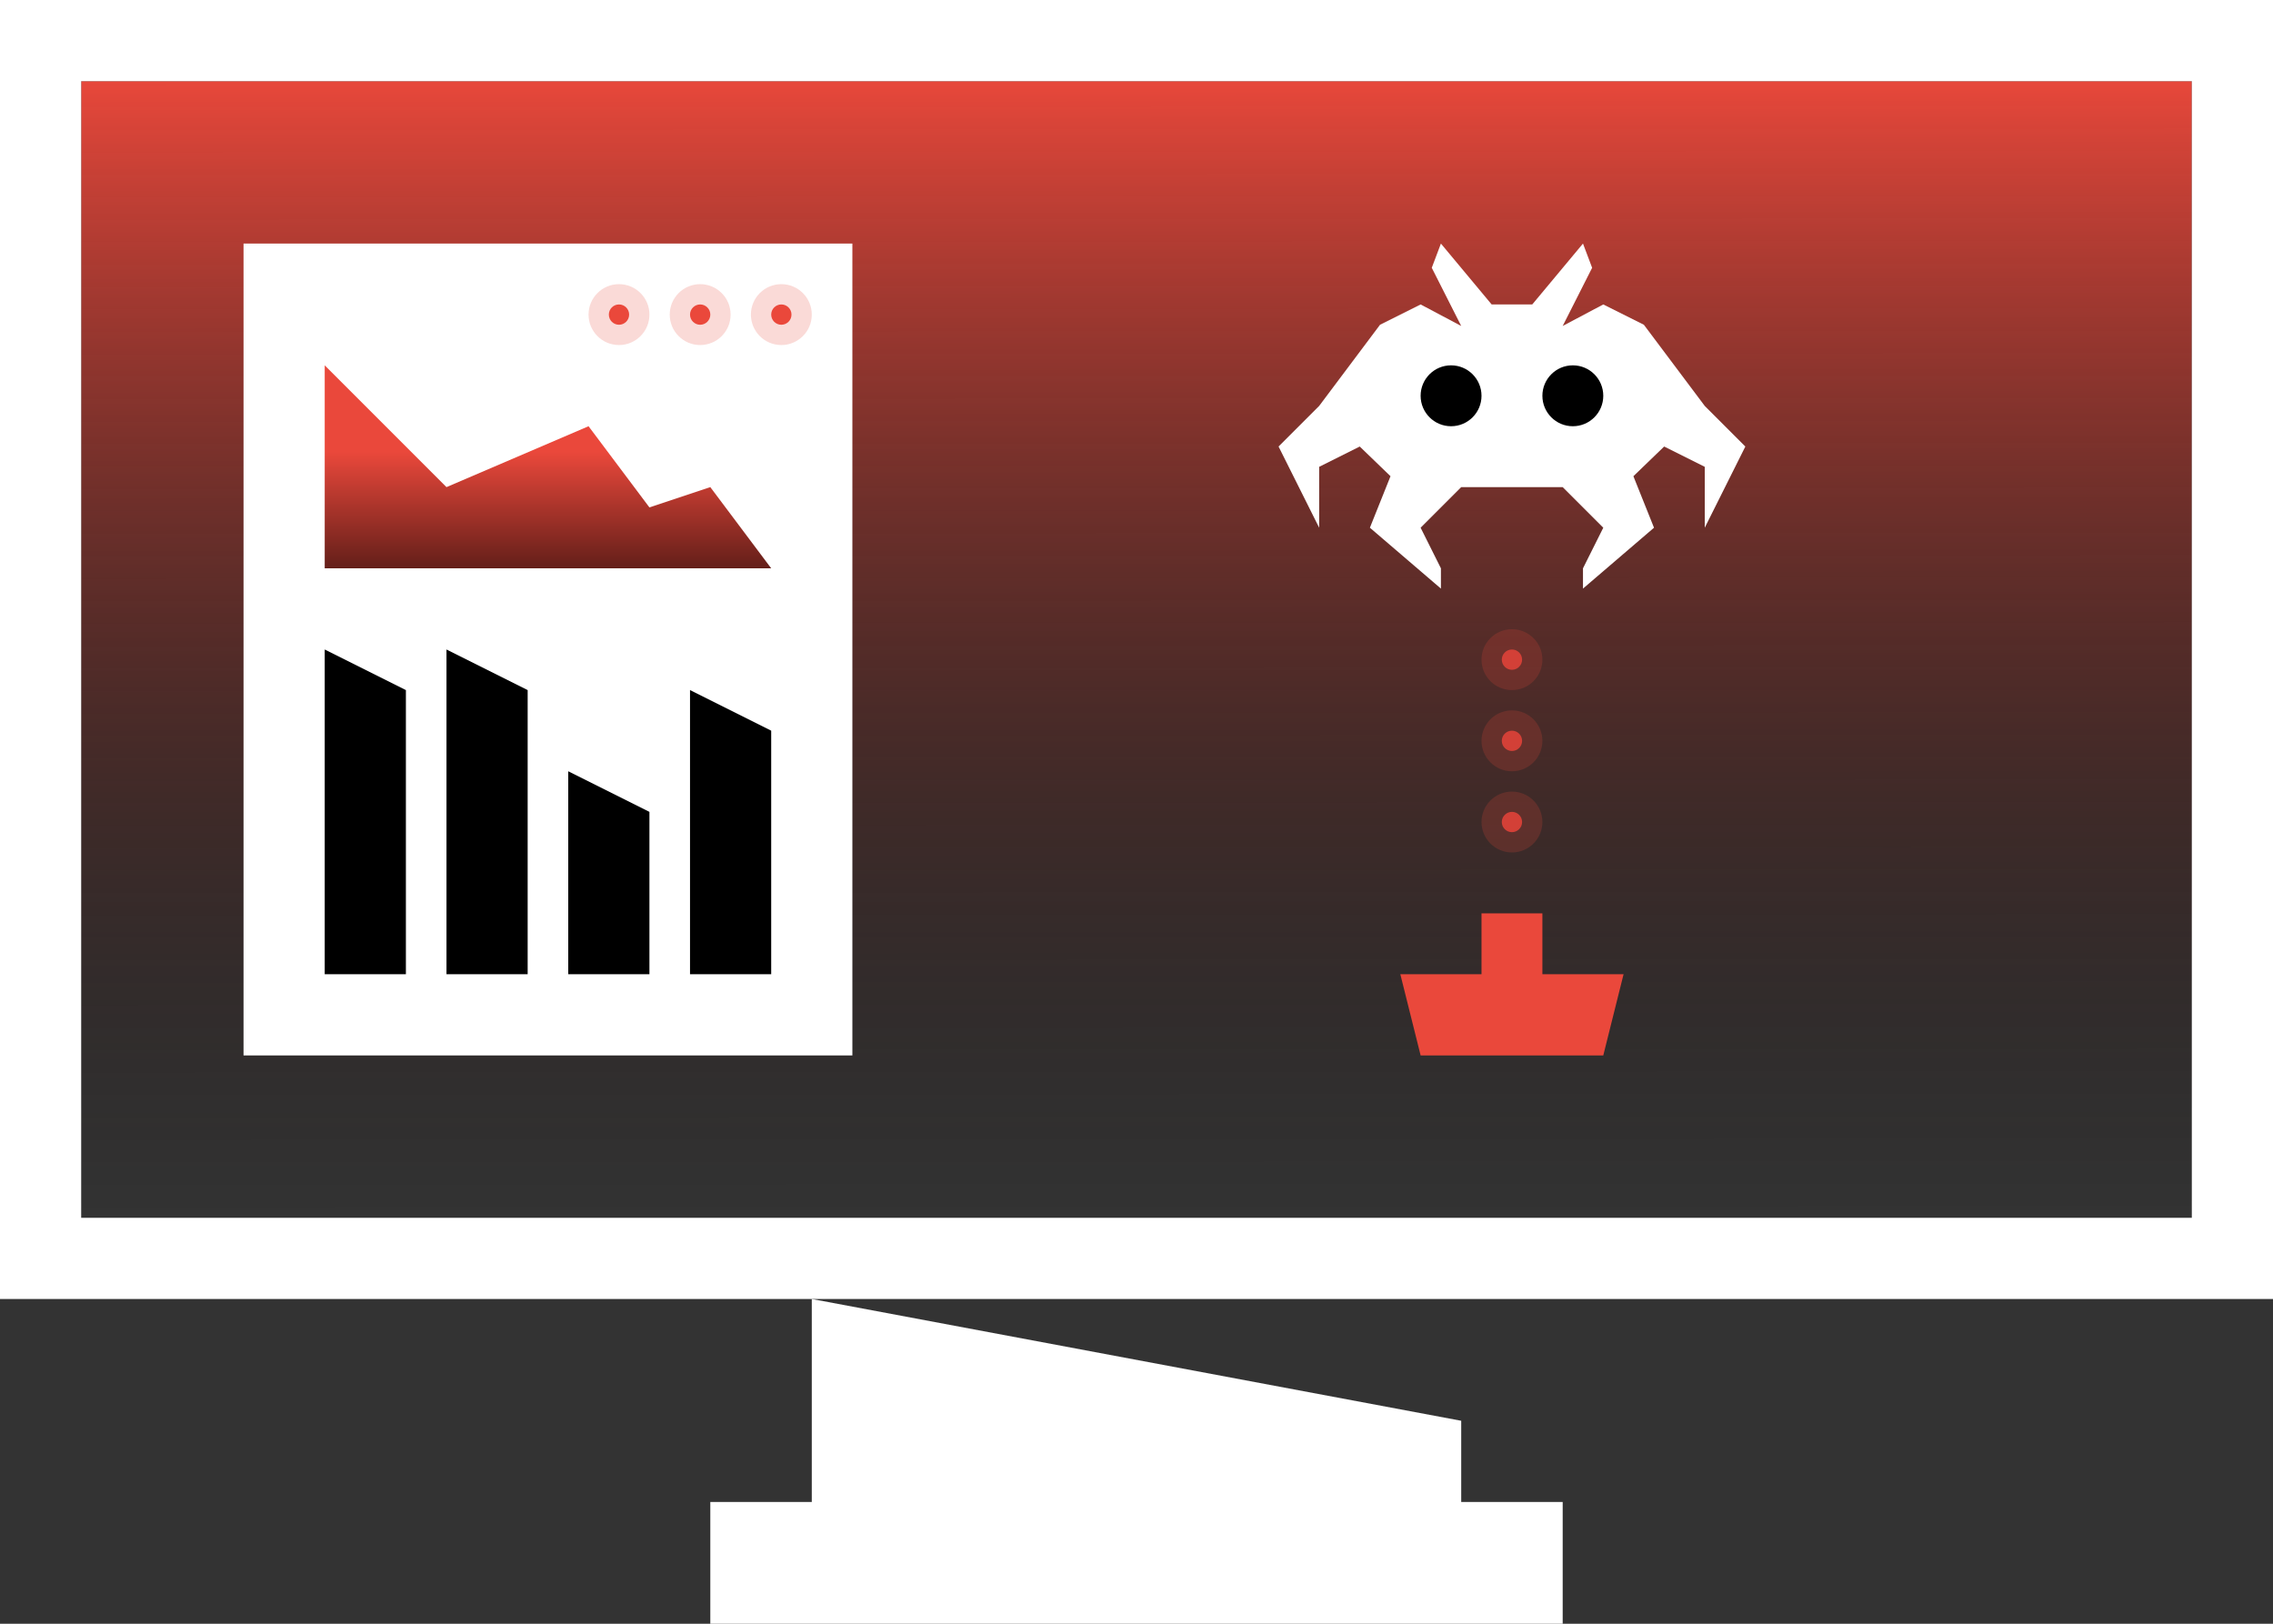 <svg width="112" height="80" viewBox="0 0 112 80" fill="none" xmlns="http://www.w3.org/2000/svg">
<rect x="0" y="0" width="112" height="80" fill="#333333" stroke="none"/>
<path d="M72 74V70L40 64V74H35V80H77V74H72Z" fill="white"/>
<path d="M108 4H4V60H108V4Z" fill="url(#paint0_linear_687_8591)"/>
<path d="M42 12H12V52H42V12Z" fill="white"/>
<path opacity="0.2" d="M37 15.5C37 16.328 37.672 17 38.5 17C39.328 17 40 16.328 40 15.5C40 14.672 39.328 14 38.5 14C37.672 14 37 14.672 37 15.5Z" fill="#EA483B"/>
<path d="M38 15.5C38 15.776 38.224 16 38.5 16C38.776 16 39 15.776 39 15.5C39 15.224 38.776 15 38.5 15C38.224 15 38 15.224 38 15.5Z" fill="#EA483B"/>
<path opacity="0.2" d="M33 15.5C33 16.328 33.672 17 34.5 17C35.328 17 36 16.328 36 15.5C36 14.672 35.328 14 34.5 14C33.672 14 33 14.672 33 15.5Z" fill="#EA483B"/>
<path d="M34 15.5C34 15.776 34.224 16 34.5 16C34.776 16 35 15.776 35 15.5C35 15.224 34.776 15 34.5 15C34.224 15 34 15.224 34 15.5Z" fill="#EA483B"/>
<path opacity="0.2" d="M29 15.5C29 16.328 29.672 17 30.5 17C31.328 17 32 16.328 32 15.5C32 14.672 31.328 14 30.5 14C29.672 14 29 14.672 29 15.5Z" fill="#EA483B"/>
<path d="M30 15.5C30 15.776 30.224 16 30.5 16C30.776 16 31 15.776 31 15.5C31 15.224 30.776 15 30.5 15C30.224 15 30 15.224 30 15.5Z" fill="#EA483B"/>
<path fill-rule="evenodd" clip-rule="evenodd" d="M20 34L16 32V48H20V34ZM38 36L34 34V48H38V36ZM28 38L32 40V48H28V38ZM26 34L22 32V48H26V34Z" fill="black"/>
<path d="M16 28H38L35 24L32 25L29 21L22 24L16 18V28Z" fill="url(#paint1_linear_687_8591)"/>
<path d="M69 48H73V45H76V48H80L79 52H70L69 48Z" fill="#EA483B"/>
<path opacity="0.2" d="M74.5 42C75.328 42 76 41.328 76 40.5C76 39.672 75.328 39 74.5 39C73.672 39 73 39.672 73 40.5C73 41.328 73.672 42 74.5 42Z" fill="#EA483B"/>
<path d="M74.5 41C74.776 41 75 40.776 75 40.5C75 40.224 74.776 40 74.5 40C74.224 40 74 40.224 74 40.5C74 40.776 74.224 41 74.5 41Z" fill="#D34037"/>
<path opacity="0.2" d="M74.5 38C75.328 38 76 37.328 76 36.5C76 35.672 75.328 35 74.5 35C73.672 35 73 35.672 73 36.5C73 37.328 73.672 38 74.5 38Z" fill="#EA483B"/>
<path d="M74.5 37C74.776 37 75 36.776 75 36.5C75 36.224 74.776 36 74.5 36C74.224 36 74 36.224 74 36.5C74 36.776 74.224 37 74.5 37Z" fill="#D34037"/>
<path opacity="0.2" d="M74.5 34C75.328 34 76 33.328 76 32.5C76 31.672 75.328 31 74.5 31C73.672 31 73 31.672 73 32.5C73 33.328 73.672 34 74.5 34Z" fill="#EA483B"/>
<path d="M74.5 33C74.776 33 75 32.776 75 32.5C75 32.224 74.776 32 74.5 32C74.224 32 74 32.224 74 32.5C74 32.776 74.224 33 74.5 33Z" fill="#D34037"/>
<path fill-rule="evenodd" clip-rule="evenodd" d="M67.5 26L71 29V28L70 26L72 24H74.5H77L79 26L78 28V29L81.5 26L80.484 23.463L82 22L84 23V26L86 22L84 20L81 16L79 15L77 16.06L78.451 13.194L78 12L75.5 15H74.5H73.5L71 12L70.549 13.194L72 16.06L70 15L68 16L65 20L63 22L65 26V23L67 22L68.516 23.463L67.5 26Z" fill="white"/>
<circle cx="77.5" cy="19.5" r="1.5" fill="black"/>
<circle cx="71.5" cy="19.5" r="1.5" fill="black"/>
<path d="M2 2H110V62H2V2Z" stroke="white" stroke-width="4"/>
<defs>
<linearGradient id="paint0_linear_687_8591" x1="56" y1="60" x2="55.965" y2="3.606" gradientUnits="userSpaceOnUse">
<stop stop-opacity="0"/>
<stop offset="1" stop-color="#EA483B"/>
</linearGradient>
<linearGradient id="paint1_linear_687_8591" x1="27" y1="32.257" x2="27" y2="22.256" gradientUnits="userSpaceOnUse">
<stop/>
<stop offset="1" stop-color="#EA483B"/>
</linearGradient>
</defs>
</svg>
